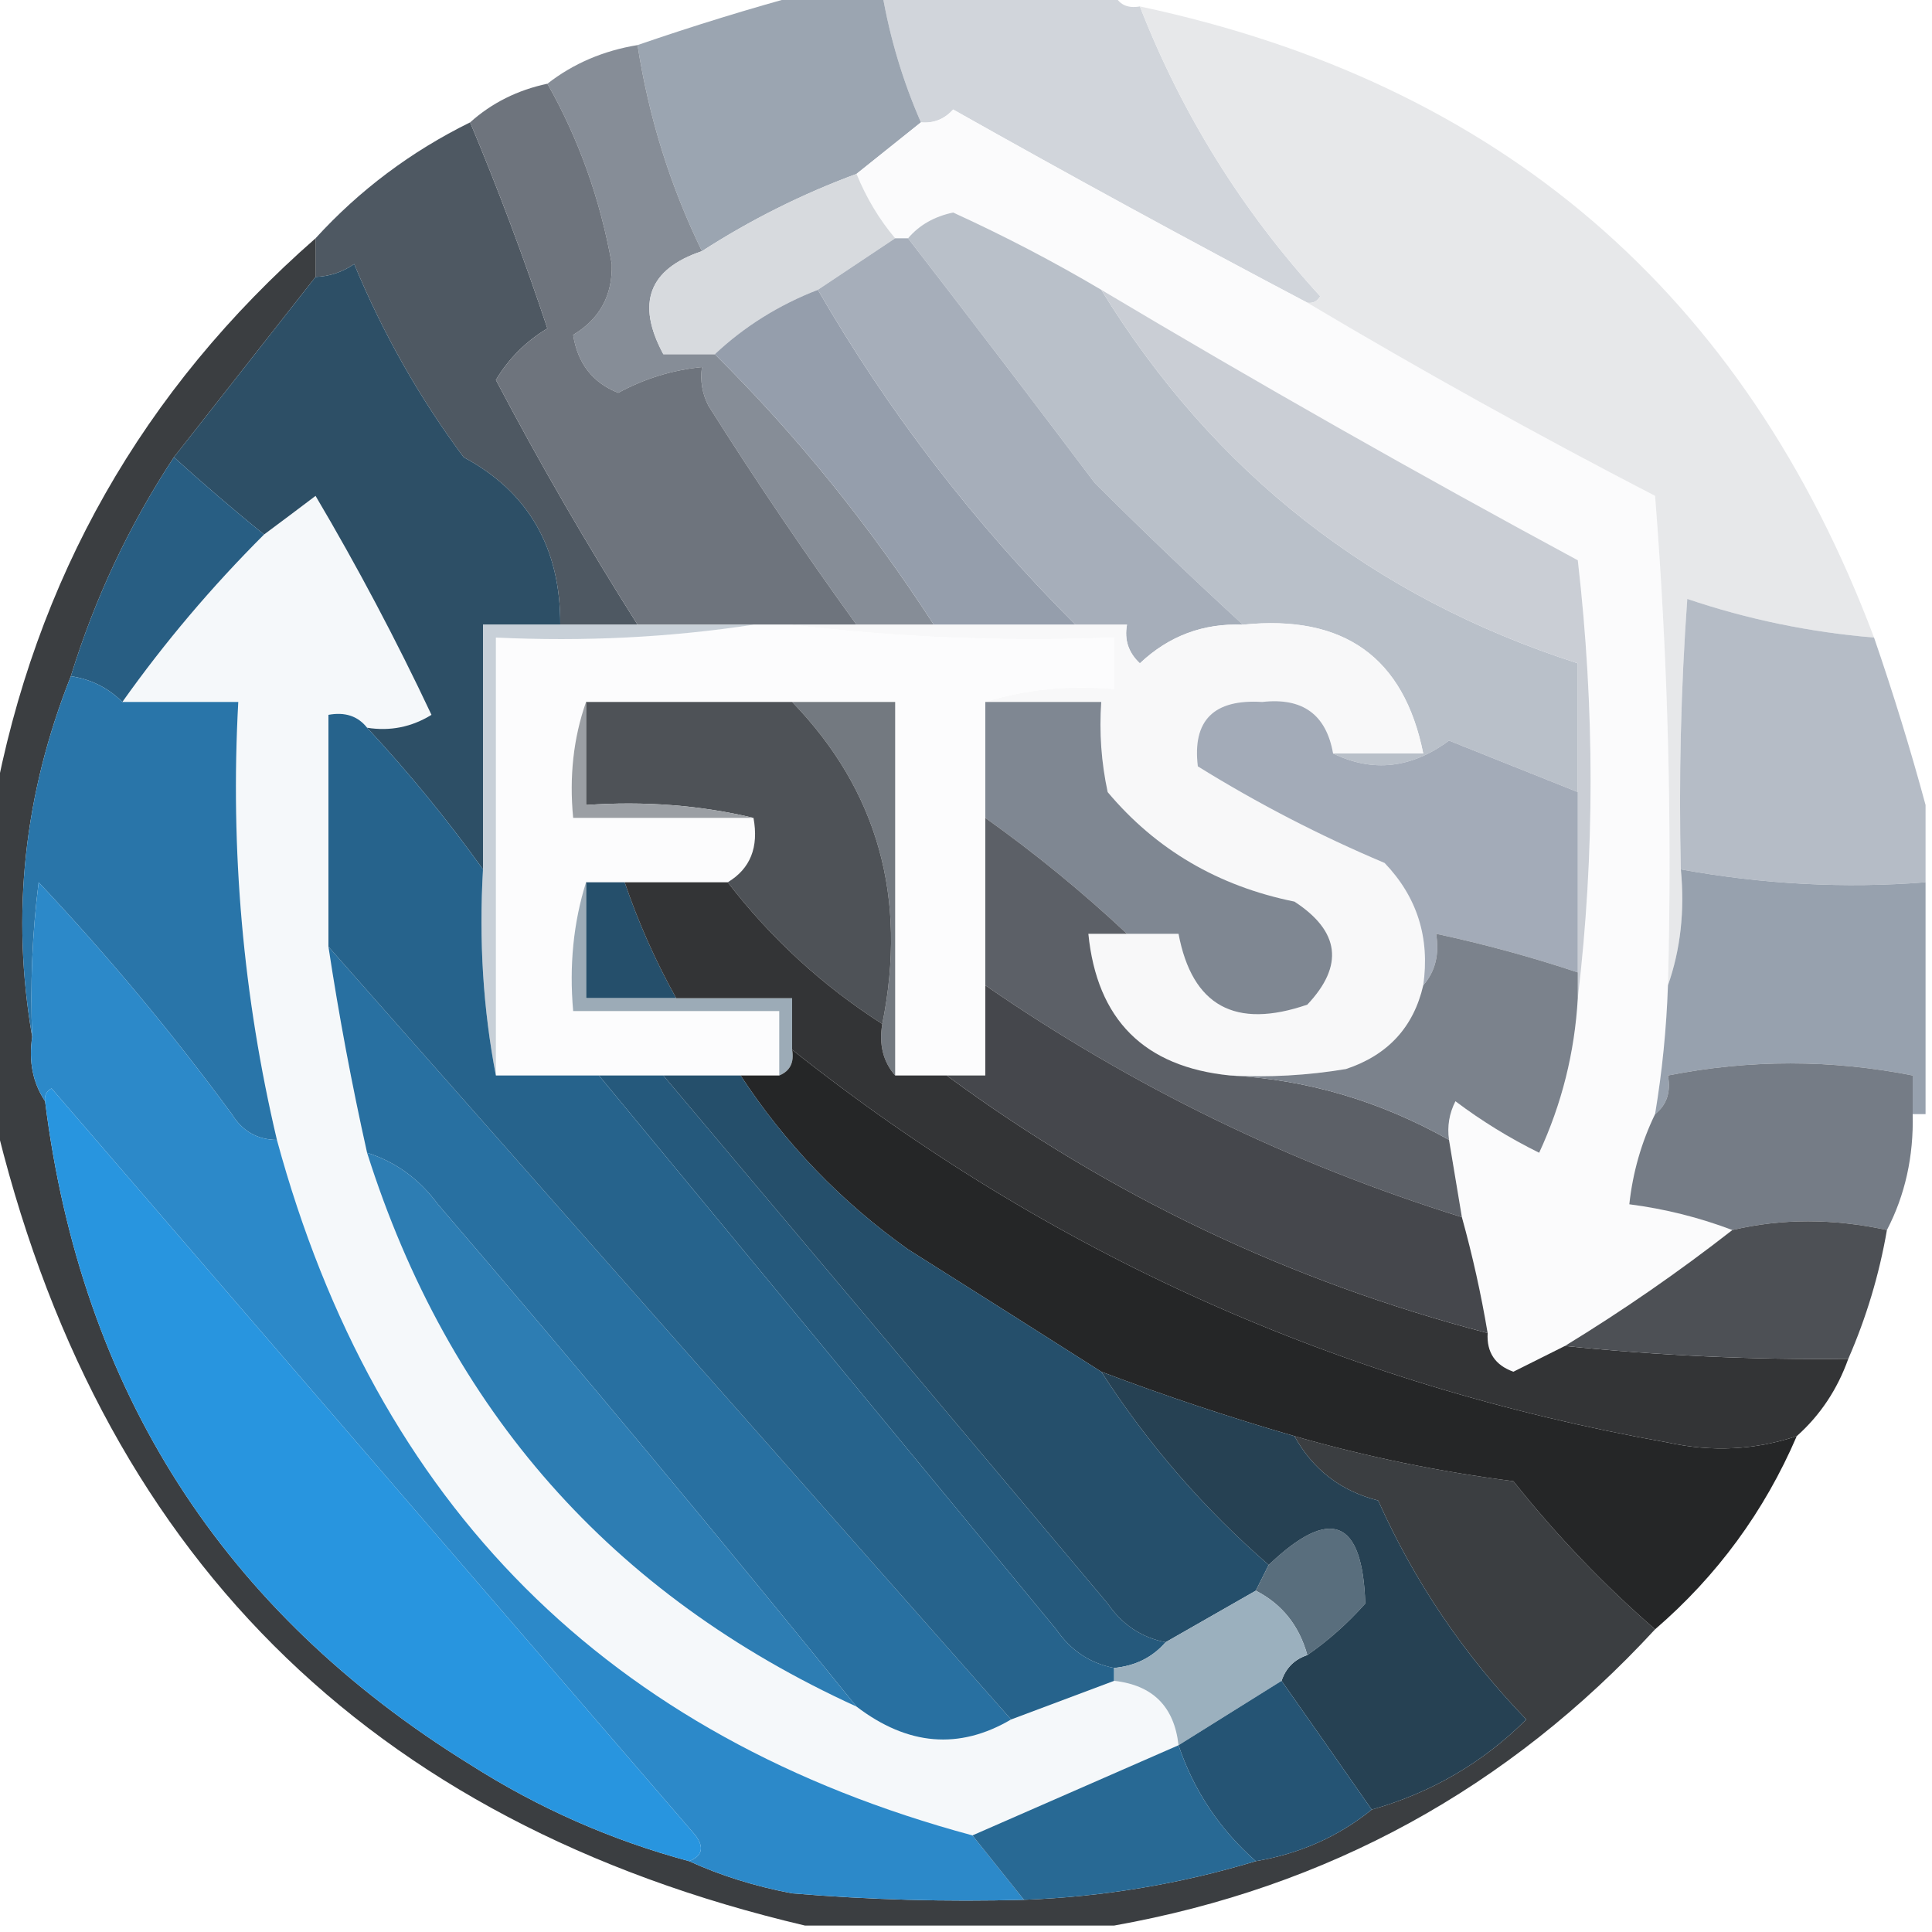 <?xml version="1.0" encoding="UTF-8"?>
<!DOCTYPE svg PUBLIC "-//W3C//DTD SVG 1.1//EN" "http://www.w3.org/Graphics/SVG/1.1/DTD/svg11.dtd">
<svg xmlns="http://www.w3.org/2000/svg" version="1.1" width="150px" height="150px" style="shape-rendering:geometricPrecision; text-rendering:geometricPrecision; image-rendering:optimizeQuality; fill-rule:evenodd; clip-rule:evenodd" xmlns:xlink="http://www.w3.org/1999/xlink">
<g><path style="opacity:1" fill="#d1d5db" d="M 68.5,-0.5 C 74.5,-0.5 80.5,-0.5 86.5,-0.5C 86.842,0.338 87.508,0.672 88.5,0.5C 91.765,8.863 96.432,16.363 102.5,23C 102.272,23.399 101.938,23.565 101.5,23.5C 92.28,18.639 83.114,13.639 74,8.5C 73.329,9.252 72.496,9.586 71.5,9.5C 70.101,6.301 69.101,2.968 68.5,-0.5 Z"/></g>
<g><path style="opacity:1" fill="#9ba5b1" d="M 62.5,-0.5 C 64.5,-0.5 66.5,-0.5 68.5,-0.5C 69.101,2.968 70.101,6.301 71.5,9.5C 69.833,10.833 68.167,12.167 66.5,13.5C 62.272,15.066 58.272,17.066 54.5,19.5C 52.032,14.43 50.366,9.097 49.5,3.5C 53.875,1.994 58.209,0.661 62.5,-0.5 Z"/></g>
<g><path style="opacity:1" fill="#fbfbfc" d="M 101.5,23.5 C 110.277,28.726 119.277,33.726 128.5,38.5C 129.499,51.149 129.832,63.816 129.5,76.5C 129.384,79.86 129.051,83.193 128.5,86.5C 127.434,88.701 126.767,91.035 126.5,93.5C 129.267,93.858 131.933,94.525 134.5,95.5C 130.341,98.747 126.008,101.747 121.5,104.5C 120.193,105.153 118.86,105.82 117.5,106.5C 116.081,105.995 115.415,104.995 115.5,103.5C 114.99,100.461 114.323,97.461 113.5,94.5C 113.167,92.5 112.833,90.5 112.5,88.5C 112.351,87.448 112.517,86.448 113,85.5C 115.034,87.032 117.201,88.365 119.5,89.5C 121.259,85.707 122.259,81.707 122.5,77.5C 123.824,66.326 123.824,54.993 122.5,43.5C 109.977,36.741 97.644,29.741 85.5,22.5C 81.798,20.31 77.965,18.31 74,16.5C 72.54,16.808 71.374,17.475 70.5,18.5C 70.167,18.5 69.833,18.5 69.5,18.5C 68.263,17.035 67.263,15.368 66.5,13.5C 68.167,12.167 69.833,10.833 71.5,9.5C 72.496,9.586 73.329,9.252 74,8.5C 83.114,13.639 92.28,18.639 101.5,23.5 Z"/></g>
<g><path style="opacity:1" fill="#e7e8ea" d="M 88.5,0.5 C 116.446,6.447 135.446,22.78 145.5,49.5C 140.519,49.087 135.686,48.087 131,46.5C 130.5,53.492 130.334,60.492 130.5,67.5C 130.81,70.713 130.477,73.713 129.5,76.5C 129.832,63.816 129.499,51.149 128.5,38.5C 119.277,33.726 110.277,28.726 101.5,23.5C 101.938,23.565 102.272,23.399 102.5,23C 96.432,16.363 91.765,8.863 88.5,0.5 Z"/></g>
<g><path style="opacity:1" fill="#4e5862" d="M 36.5,9.5 C 38.671,14.668 40.671,20.001 42.5,25.5C 40.833,26.5 39.5,27.833 38.5,29.5C 41.893,35.948 45.56,42.281 49.5,48.5C 47.5,48.5 45.5,48.5 43.5,48.5C 43.523,42.528 41.023,38.195 36,35.5C 32.561,30.882 29.728,25.882 27.5,20.5C 26.583,21.127 25.583,21.461 24.5,21.5C 24.5,20.5 24.5,19.5 24.5,18.5C 27.91,14.762 31.91,11.762 36.5,9.5 Z"/></g>
<g><path style="opacity:1" fill="#868d97" d="M 49.5,3.5 C 50.366,9.097 52.032,14.43 54.5,19.5C 50.37,20.881 49.37,23.548 51.5,27.5C 52.833,27.5 54.167,27.5 55.5,27.5C 61.84,33.782 67.507,40.782 72.5,48.5C 70.5,48.5 68.5,48.5 66.5,48.5C 62.522,43.006 58.689,37.339 55,31.5C 54.517,30.552 54.35,29.552 54.5,28.5C 52.213,28.724 50.047,29.391 48,30.5C 46.012,29.714 44.846,28.214 44.5,26C 46.563,24.765 47.563,22.931 47.5,20.5C 46.598,15.453 44.931,10.787 42.5,6.5C 44.509,4.935 46.843,3.935 49.5,3.5 Z"/></g>
<g><path style="opacity:1" fill="#d7dade" d="M 66.5,13.5 C 67.263,15.368 68.263,17.035 69.5,18.5C 67.5,19.833 65.5,21.167 63.5,22.5C 60.46,23.68 57.794,25.347 55.5,27.5C 54.167,27.5 52.833,27.5 51.5,27.5C 49.37,23.548 50.37,20.881 54.5,19.5C 58.272,17.066 62.272,15.066 66.5,13.5 Z"/></g>
<g><path style="opacity:1" fill="#b9c0c9" d="M 85.5,22.5 C 94.24,36.709 106.573,46.375 122.5,51.5C 122.5,54.833 122.5,58.167 122.5,61.5C 119.192,60.182 115.859,58.849 112.5,57.5C 109.584,59.66 106.584,59.993 103.5,58.5C 105.833,58.5 108.167,58.5 110.5,58.5C 109,51.027 104.333,47.694 96.5,48.5C 92.645,44.965 88.812,41.298 85,37.5C 80.126,31.03 75.293,24.696 70.5,18.5C 71.374,17.475 72.54,16.808 74,16.5C 77.965,18.31 81.798,20.31 85.5,22.5 Z"/></g>
<g><path style="opacity:1" fill="#959eac" d="M 63.5,22.5 C 68.987,31.998 75.653,40.664 83.5,48.5C 79.833,48.5 76.167,48.5 72.5,48.5C 67.507,40.782 61.84,33.782 55.5,27.5C 57.794,25.347 60.46,23.68 63.5,22.5 Z"/></g>
<g><path style="opacity:0.894" fill="#24282b" d="M 24.5,18.5 C 24.5,19.5 24.5,20.5 24.5,21.5C 20.833,26.167 17.167,30.833 13.5,35.5C 10.033,40.769 7.366,46.436 5.5,52.5C 1.853,61.682 0.853,71.015 2.5,80.5C 2.216,82.415 2.549,84.081 3.5,85.5C 6.312,107.966 17.312,125.133 36.5,137C 41.795,140.375 47.462,142.875 53.5,144.5C 55.954,145.621 58.621,146.454 61.5,147C 67.491,147.499 73.491,147.666 79.5,147.5C 85.638,147.272 91.638,146.272 97.5,144.5C 100.912,143.925 103.912,142.592 106.5,140.5C 111.137,139.184 115.137,136.851 118.5,133.5C 113.663,128.485 109.829,122.819 107,116.5C 104.099,115.763 101.932,114.097 100.5,111.5C 106.053,113.093 111.719,114.26 117.5,115C 120.837,119.196 124.503,123.029 128.5,126.5C 117.096,138.87 103.096,146.536 86.5,149.5C 78.5,149.5 70.5,149.5 62.5,149.5C 28.5,141.5 7.5,120.5 -0.5,86.5C -0.5,78.5 -0.5,70.5 -0.5,62.5C 2.734,44.934 11.067,30.267 24.5,18.5 Z"/></g>
<g><path style="opacity:1" fill="#caced5" d="M 85.5,22.5 C 97.644,29.741 109.977,36.741 122.5,43.5C 123.824,54.993 123.824,66.326 122.5,77.5C 122.5,76.833 122.5,76.167 122.5,75.5C 122.5,70.833 122.5,66.167 122.5,61.5C 122.5,58.167 122.5,54.833 122.5,51.5C 106.573,46.375 94.24,36.709 85.5,22.5 Z"/></g>
<g><path style="opacity:1" fill="#6e747d" d="M 42.5,6.5 C 44.931,10.787 46.598,15.453 47.5,20.5C 47.563,22.931 46.563,24.765 44.5,26C 44.846,28.214 46.012,29.714 48,30.5C 50.047,29.391 52.213,28.724 54.5,28.5C 54.35,29.552 54.517,30.552 55,31.5C 58.689,37.339 62.522,43.006 66.5,48.5C 64.833,48.5 63.167,48.5 61.5,48.5C 60.5,48.5 59.5,48.5 58.5,48.5C 55.5,48.5 52.5,48.5 49.5,48.5C 45.56,42.281 41.893,35.948 38.5,29.5C 39.5,27.833 40.833,26.5 42.5,25.5C 40.671,20.001 38.671,14.668 36.5,9.5C 38.181,7.992 40.181,6.992 42.5,6.5 Z"/></g>
<g><path style="opacity:1" fill="#a6aeba" d="M 69.5,18.5 C 69.833,18.5 70.167,18.5 70.5,18.5C 75.293,24.696 80.126,31.03 85,37.5C 88.812,41.298 92.645,44.965 96.5,48.5C 93.412,48.377 90.745,49.377 88.5,51.5C 87.614,50.675 87.281,49.675 87.5,48.5C 86.167,48.5 84.833,48.5 83.5,48.5C 75.653,40.664 68.987,31.998 63.5,22.5C 65.5,21.167 67.5,19.833 69.5,18.5 Z"/></g>
<g><path style="opacity:1" fill="#f5f8fa" d="M 28.5,56.5 C 27.791,55.596 26.791,55.263 25.5,55.5C 25.5,61.5 25.5,67.5 25.5,73.5C 26.314,78.862 27.314,84.196 28.5,89.5C 34.824,109.488 47.491,123.821 66.5,132.5C 70.476,135.534 74.476,135.867 78.5,133.5C 81.167,132.5 83.833,131.5 86.5,130.5C 89.5,130.833 91.167,132.5 91.5,135.5C 86.167,137.833 80.833,140.167 75.5,142.5C 47.211,134.878 29.211,116.878 21.5,88.5C 18.87,77.356 17.87,66.022 18.5,54.5C 15.5,54.5 12.5,54.5 9.5,54.5C 12.768,49.893 16.435,45.559 20.5,41.5C 21.815,40.524 23.148,39.524 24.5,38.5C 27.755,44.008 30.755,49.675 33.5,55.5C 31.955,56.452 30.288,56.785 28.5,56.5 Z"/></g>
<g><path style="opacity:1" fill="#2d4f66" d="M 43.5,48.5 C 41.5,48.5 39.5,48.5 37.5,48.5C 37.5,54.833 37.5,61.167 37.5,67.5C 34.739,63.65 31.739,59.983 28.5,56.5C 30.288,56.785 31.955,56.452 33.5,55.5C 30.755,49.675 27.755,44.008 24.5,38.5C 23.148,39.524 21.815,40.524 20.5,41.5C 18.187,39.626 15.854,37.626 13.5,35.5C 17.167,30.833 20.833,26.167 24.5,21.5C 25.583,21.461 26.583,21.127 27.5,20.5C 29.728,25.882 32.561,30.882 36,35.5C 41.023,38.195 43.523,42.528 43.5,48.5 Z"/></g>
<g><path style="opacity:1" fill="#285e83" d="M 13.5,35.5 C 15.854,37.626 18.187,39.626 20.5,41.5C 16.435,45.559 12.768,49.893 9.5,54.5C 8.395,53.4 7.062,52.733 5.5,52.5C 7.366,46.436 10.033,40.769 13.5,35.5 Z"/></g>
<g><path style="opacity:1" fill="#f8f8f9" d="M 61.5,48.5 C 63.167,48.5 64.833,48.5 66.5,48.5C 68.5,48.5 70.5,48.5 72.5,48.5C 76.167,48.5 79.833,48.5 83.5,48.5C 84.833,48.5 86.167,48.5 87.5,48.5C 87.281,49.675 87.614,50.675 88.5,51.5C 90.745,49.377 93.412,48.377 96.5,48.5C 104.333,47.694 109,51.027 110.5,58.5C 108.167,58.5 105.833,58.5 103.5,58.5C 102.967,55.475 101.133,54.142 98,54.5C 94.233,54.266 92.567,55.932 93,59.5C 97.638,62.379 102.471,64.879 107.5,67C 110.029,69.642 111.029,72.808 110.5,76.5C 109.749,79.753 107.749,81.92 104.5,83C 101.518,83.498 98.518,83.665 95.5,83.5C 88.833,82.833 85.167,79.167 84.5,72.5C 85.5,72.5 86.5,72.5 87.5,72.5C 88.833,72.5 90.167,72.5 91.5,72.5C 92.56,78.095 95.894,79.929 101.5,78C 104.36,74.97 104.027,72.303 100.5,70C 94.589,68.802 89.756,65.969 86,61.5C 85.503,59.19 85.337,56.857 85.5,54.5C 82.5,54.5 79.5,54.5 76.5,54.5C 79.625,53.521 82.958,53.187 86.5,53.5C 86.5,52.167 86.5,50.833 86.5,49.5C 77.983,49.826 69.65,49.493 61.5,48.5 Z"/></g>
<g><path style="opacity:1" fill="#fcfcfd" d="M 58.5,48.5 C 59.5,48.5 60.5,48.5 61.5,48.5C 69.65,49.493 77.983,49.826 86.5,49.5C 86.5,50.833 86.5,52.167 86.5,53.5C 82.958,53.187 79.625,53.521 76.5,54.5C 76.5,57.5 76.5,60.5 76.5,63.5C 76.5,67.833 76.5,72.167 76.5,76.5C 76.5,78.833 76.5,81.167 76.5,83.5C 75.5,83.5 74.5,83.5 73.5,83.5C 72.167,83.5 70.833,83.5 69.5,83.5C 69.5,73.833 69.5,64.167 69.5,54.5C 66.833,54.5 64.167,54.5 61.5,54.5C 56.167,54.5 50.833,54.5 45.5,54.5C 44.523,57.287 44.19,60.287 44.5,63.5C 49.167,63.5 53.833,63.5 58.5,63.5C 58.923,65.781 58.256,67.448 56.5,68.5C 53.833,68.5 51.167,68.5 48.5,68.5C 47.5,68.5 46.5,68.5 45.5,68.5C 44.521,71.625 44.187,74.958 44.5,78.5C 49.833,78.5 55.167,78.5 60.5,78.5C 60.5,80.167 60.5,81.833 60.5,83.5C 59.5,83.5 58.5,83.5 57.5,83.5C 55.5,83.5 53.5,83.5 51.5,83.5C 49.833,83.5 48.167,83.5 46.5,83.5C 43.833,83.5 41.167,83.5 38.5,83.5C 38.5,72.167 38.5,60.833 38.5,49.5C 45.354,49.824 52.021,49.491 58.5,48.5 Z"/></g>
<g><path style="opacity:1" fill="#737980" d="M 61.5,54.5 C 64.167,54.5 66.833,54.5 69.5,54.5C 69.5,64.167 69.5,73.833 69.5,83.5C 68.566,82.432 68.232,81.099 68.5,79.5C 70.48,69.702 68.147,61.369 61.5,54.5 Z"/></g>
<g><path style="opacity:1" fill="#4e5257" d="M 45.5,54.5 C 50.833,54.5 56.167,54.5 61.5,54.5C 68.147,61.369 70.48,69.702 68.5,79.5C 63.874,76.542 59.874,72.876 56.5,68.5C 58.256,67.448 58.923,65.781 58.5,63.5C 54.366,62.515 50.032,62.182 45.5,62.5C 45.5,59.833 45.5,57.167 45.5,54.5 Z"/></g>
<g><path style="opacity:1" fill="#a3abb8" d="M 103.5,58.5 C 106.584,59.993 109.584,59.66 112.5,57.5C 115.859,58.849 119.192,60.182 122.5,61.5C 122.5,66.167 122.5,70.833 122.5,75.5C 118.89,74.297 115.223,73.297 111.5,72.5C 111.768,74.099 111.434,75.432 110.5,76.5C 111.029,72.808 110.029,69.642 107.5,67C 102.471,64.879 97.638,62.379 93,59.5C 92.567,55.932 94.233,54.266 98,54.5C 101.133,54.142 102.967,55.475 103.5,58.5 Z"/></g>
<g><path style="opacity:1" fill="#9b9fa4" d="M 45.5,54.5 C 45.5,57.167 45.5,59.833 45.5,62.5C 50.032,62.182 54.366,62.515 58.5,63.5C 53.833,63.5 49.167,63.5 44.5,63.5C 44.19,60.287 44.523,57.287 45.5,54.5 Z"/></g>
<g><path style="opacity:1" fill="#c8d0d8" d="M 43.5,48.5 C 45.5,48.5 47.5,48.5 49.5,48.5C 52.5,48.5 55.5,48.5 58.5,48.5C 52.021,49.491 45.354,49.824 38.5,49.5C 38.5,60.833 38.5,72.167 38.5,83.5C 37.512,78.359 37.179,73.026 37.5,67.5C 37.5,61.167 37.5,54.833 37.5,48.5C 39.5,48.5 41.5,48.5 43.5,48.5 Z"/></g>
<g><path style="opacity:1" fill="#b5bcc6" d="M 145.5,49.5 C 147.006,53.875 148.339,58.209 149.5,62.5C 149.5,64.5 149.5,66.5 149.5,68.5C 143.222,68.993 136.889,68.66 130.5,67.5C 130.334,60.492 130.5,53.492 131,46.5C 135.686,48.087 140.519,49.087 145.5,49.5 Z"/></g>
<g><path style="opacity:1" fill="#2975a9" d="M 5.5,52.5 C 7.062,52.733 8.395,53.4 9.5,54.5C 12.5,54.5 15.5,54.5 18.5,54.5C 17.87,66.022 18.87,77.356 21.5,88.5C 19.983,88.489 18.816,87.823 18,86.5C 13.377,80.208 8.377,74.208 3,68.5C 2.501,72.486 2.334,76.486 2.5,80.5C 0.853,71.015 1.853,61.682 5.5,52.5 Z"/></g>
<g><path style="opacity:1" fill="#7f8792" d="M 76.5,54.5 C 79.5,54.5 82.5,54.5 85.5,54.5C 85.337,56.857 85.503,59.19 86,61.5C 89.756,65.969 94.589,68.802 100.5,70C 104.027,72.303 104.36,74.97 101.5,78C 95.894,79.929 92.56,78.095 91.5,72.5C 90.167,72.5 88.833,72.5 87.5,72.5C 84.057,69.271 80.39,66.271 76.5,63.5C 76.5,60.5 76.5,57.5 76.5,54.5 Z"/></g>
<g><path style="opacity:1" fill="#254f6b" d="M 45.5,68.5 C 46.5,68.5 47.5,68.5 48.5,68.5C 49.561,71.622 50.895,74.622 52.5,77.5C 50.167,77.5 47.833,77.5 45.5,77.5C 45.5,74.5 45.5,71.5 45.5,68.5 Z"/></g>
<g><path style="opacity:1" fill="#97a1ae" d="M 130.5,67.5 C 136.889,68.66 143.222,68.993 149.5,68.5C 149.5,74.5 149.5,80.5 149.5,86.5C 149.167,86.5 148.833,86.5 148.5,86.5C 148.5,85.5 148.5,84.5 148.5,83.5C 142.161,82.249 135.828,82.249 129.5,83.5C 129.737,84.791 129.404,85.791 128.5,86.5C 129.051,83.193 129.384,79.86 129.5,76.5C 130.477,73.713 130.81,70.713 130.5,67.5 Z"/></g>
<g><path style="opacity:1" fill="#5c6067" d="M 76.5,63.5 C 80.39,66.271 84.057,69.271 87.5,72.5C 86.5,72.5 85.5,72.5 84.5,72.5C 85.167,79.167 88.833,82.833 95.5,83.5C 101.457,83.809 107.124,85.476 112.5,88.5C 112.833,90.5 113.167,92.5 113.5,94.5C 100.223,90.361 87.89,84.361 76.5,76.5C 76.5,72.167 76.5,67.833 76.5,63.5 Z"/></g>
<g><path style="opacity:1" fill="#9cabb7" d="M 45.5,68.5 C 45.5,71.5 45.5,74.5 45.5,77.5C 47.833,77.5 50.167,77.5 52.5,77.5C 55.5,77.5 58.5,77.5 61.5,77.5C 61.5,78.833 61.5,80.167 61.5,81.5C 61.672,82.492 61.338,83.158 60.5,83.5C 60.5,81.833 60.5,80.167 60.5,78.5C 55.167,78.5 49.833,78.5 44.5,78.5C 44.187,74.958 44.521,71.625 45.5,68.5 Z"/></g>
<g><path style="opacity:1" fill="#2870a1" d="M 25.5,73.5 C 43.115,93.455 60.782,113.455 78.5,133.5C 74.476,135.867 70.476,135.534 66.5,132.5C 55.878,119.373 45.045,106.373 34,93.5C 32.549,91.536 30.716,90.203 28.5,89.5C 27.314,84.196 26.314,78.862 25.5,73.5 Z"/></g>
<g><path style="opacity:1" fill="#2c89c9" d="M 21.5,88.5 C 29.211,116.878 47.211,134.878 75.5,142.5C 76.833,144.167 78.167,145.833 79.5,147.5C 73.491,147.666 67.491,147.499 61.5,147C 58.621,146.454 55.954,145.621 53.5,144.5C 54.525,144.103 54.692,143.437 54,142.5C 37.333,123.167 20.667,103.833 4,84.5C 3.601,84.728 3.435,85.062 3.5,85.5C 2.549,84.081 2.216,82.415 2.5,80.5C 2.334,76.486 2.501,72.486 3,68.5C 8.377,74.208 13.377,80.208 18,86.5C 18.816,87.823 19.983,88.489 21.5,88.5 Z"/></g>
<g><path style="opacity:1" fill="#25597c" d="M 46.5,83.5 C 48.167,83.5 49.833,83.5 51.5,83.5C 62.992,97.136 74.492,110.802 86,124.5C 87.129,126.141 88.629,127.141 90.5,127.5C 89.486,128.674 88.153,129.34 86.5,129.5C 84.629,129.141 83.129,128.141 82,126.5C 70.159,112.136 58.325,97.802 46.5,83.5 Z"/></g>
<g><path style="opacity:0.991" fill="#242526" d="M 61.5,81.5 C 81.44,97.331 104.107,107.497 129.5,112C 132.924,112.747 136.257,112.58 139.5,111.5C 136.985,117.348 133.318,122.348 128.5,126.5C 124.503,123.029 120.837,119.196 117.5,115C 111.719,114.26 106.053,113.093 100.5,111.5C 95.438,110.035 90.438,108.368 85.5,106.5C 80.564,103.358 75.564,100.191 70.5,97C 65.29,93.291 60.957,88.791 57.5,83.5C 58.5,83.5 59.5,83.5 60.5,83.5C 61.338,83.158 61.672,82.492 61.5,81.5 Z"/></g>
<g><path style="opacity:1" fill="#333436" d="M 48.5,68.5 C 51.167,68.5 53.833,68.5 56.5,68.5C 59.874,72.876 63.874,76.542 68.5,79.5C 68.232,81.099 68.566,82.432 69.5,83.5C 70.833,83.5 72.167,83.5 73.5,83.5C 86.135,92.816 100.135,99.482 115.5,103.5C 115.415,104.995 116.081,105.995 117.5,106.5C 118.86,105.82 120.193,105.153 121.5,104.5C 128.809,105.248 136.142,105.582 143.5,105.5C 142.649,107.882 141.316,109.882 139.5,111.5C 136.257,112.58 132.924,112.747 129.5,112C 104.107,107.497 81.44,97.331 61.5,81.5C 61.5,80.167 61.5,78.833 61.5,77.5C 58.5,77.5 55.5,77.5 52.5,77.5C 50.895,74.622 49.561,71.622 48.5,68.5 Z"/></g>
<g><path style="opacity:1" fill="#7b828c" d="M 122.5,75.5 C 122.5,76.167 122.5,76.833 122.5,77.5C 122.259,81.707 121.259,85.707 119.5,89.5C 117.201,88.365 115.034,87.032 113,85.5C 112.517,86.448 112.351,87.448 112.5,88.5C 107.124,85.476 101.457,83.809 95.5,83.5C 98.518,83.665 101.518,83.498 104.5,83C 107.749,81.92 109.749,79.753 110.5,76.5C 111.434,75.432 111.768,74.099 111.5,72.5C 115.223,73.297 118.89,74.297 122.5,75.5 Z"/></g>
<g><path style="opacity:1" fill="#757c86" d="M 148.5,86.5 C 148.58,89.781 147.913,92.781 146.5,95.5C 142.333,94.595 138.333,94.595 134.5,95.5C 131.933,94.525 129.267,93.858 126.5,93.5C 126.767,91.035 127.434,88.701 128.5,86.5C 129.404,85.791 129.737,84.791 129.5,83.5C 135.828,82.249 142.161,82.249 148.5,83.5C 148.5,84.5 148.5,85.5 148.5,86.5 Z"/></g>
<g><path style="opacity:1" fill="#254f6b" d="M 51.5,83.5 C 53.5,83.5 55.5,83.5 57.5,83.5C 60.957,88.791 65.29,93.291 70.5,97C 75.564,100.191 80.564,103.358 85.5,106.5C 89.145,112.141 93.478,117.141 98.5,121.5C 98.167,122.167 97.833,122.833 97.5,123.5C 95.167,124.833 92.833,126.167 90.5,127.5C 88.629,127.141 87.129,126.141 86,124.5C 74.492,110.802 62.992,97.136 51.5,83.5 Z"/></g>
<g><path style="opacity:1" fill="#45474c" d="M 76.5,76.5 C 87.89,84.361 100.223,90.361 113.5,94.5C 114.323,97.461 114.99,100.461 115.5,103.5C 100.135,99.482 86.135,92.816 73.5,83.5C 74.5,83.5 75.5,83.5 76.5,83.5C 76.5,81.167 76.5,78.833 76.5,76.5 Z"/></g>
<g><path style="opacity:1" fill="#2895df" d="M 53.5,144.5 C 47.462,142.875 41.795,140.375 36.5,137C 17.312,125.133 6.312,107.966 3.5,85.5C 3.435,85.062 3.601,84.728 4,84.5C 20.667,103.833 37.333,123.167 54,142.5C 54.692,143.437 54.525,144.103 53.5,144.5 Z"/></g>
<g><path style="opacity:1" fill="#2d7db3" d="M 28.5,89.5 C 30.716,90.203 32.549,91.536 34,93.5C 45.045,106.373 55.878,119.373 66.5,132.5C 47.491,123.821 34.824,109.488 28.5,89.5 Z"/></g>
<g><path style="opacity:1" fill="#26638c" d="M 28.5,56.5 C 31.739,59.983 34.739,63.65 37.5,67.5C 37.179,73.026 37.512,78.359 38.5,83.5C 41.167,83.5 43.833,83.5 46.5,83.5C 58.325,97.802 70.159,112.136 82,126.5C 83.129,128.141 84.629,129.141 86.5,129.5C 86.5,129.833 86.5,130.167 86.5,130.5C 83.833,131.5 81.167,132.5 78.5,133.5C 60.782,113.455 43.115,93.455 25.5,73.5C 25.5,67.5 25.5,61.5 25.5,55.5C 26.791,55.263 27.791,55.596 28.5,56.5 Z"/></g>
<g><path style="opacity:1" fill="#4d5055" d="M 146.5,95.5 C 145.901,98.963 144.901,102.296 143.5,105.5C 136.142,105.582 128.809,105.248 121.5,104.5C 126.008,101.747 130.341,98.747 134.5,95.5C 138.333,94.595 142.333,94.595 146.5,95.5 Z"/></g>
<g><path style="opacity:1" fill="#596e7d" d="M 101.5,128.5 C 100.864,126.205 99.531,124.539 97.5,123.5C 97.833,122.833 98.167,122.167 98.5,121.5C 103.293,116.93 105.793,117.93 106,124.5C 104.629,126.041 103.129,127.375 101.5,128.5 Z"/></g>
<g><path style="opacity:1" fill="#264153" d="M 85.5,106.5 C 90.438,108.368 95.438,110.035 100.5,111.5C 101.932,114.097 104.099,115.763 107,116.5C 109.829,122.819 113.663,128.485 118.5,133.5C 115.137,136.851 111.137,139.184 106.5,140.5C 104.192,137.185 101.859,133.851 99.5,130.5C 99.833,129.5 100.5,128.833 101.5,128.5C 103.129,127.375 104.629,126.041 106,124.5C 105.793,117.93 103.293,116.93 98.5,121.5C 93.478,117.141 89.145,112.141 85.5,106.5 Z"/></g>
<g><path style="opacity:1" fill="#9bb0be" d="M 97.5,123.5 C 99.531,124.539 100.864,126.205 101.5,128.5C 100.5,128.833 99.833,129.5 99.5,130.5C 96.833,132.167 94.167,133.833 91.5,135.5C 91.167,132.5 89.5,130.833 86.5,130.5C 86.5,130.167 86.5,129.833 86.5,129.5C 88.153,129.34 89.486,128.674 90.5,127.5C 92.833,126.167 95.167,124.833 97.5,123.5 Z"/></g>
<g><path style="opacity:1" fill="#255474" d="M 99.5,130.5 C 101.859,133.851 104.192,137.185 106.5,140.5C 103.912,142.592 100.912,143.925 97.5,144.5C 94.689,142.026 92.689,139.026 91.5,135.5C 94.167,133.833 96.833,132.167 99.5,130.5 Z"/></g>
<g><path style="opacity:1" fill="#286994" d="M 91.5,135.5 C 92.689,139.026 94.689,142.026 97.5,144.5C 91.638,146.272 85.638,147.272 79.5,147.5C 78.167,145.833 76.833,144.167 75.5,142.5C 80.833,140.167 86.167,137.833 91.5,135.5 Z"/></g>
</svg>
